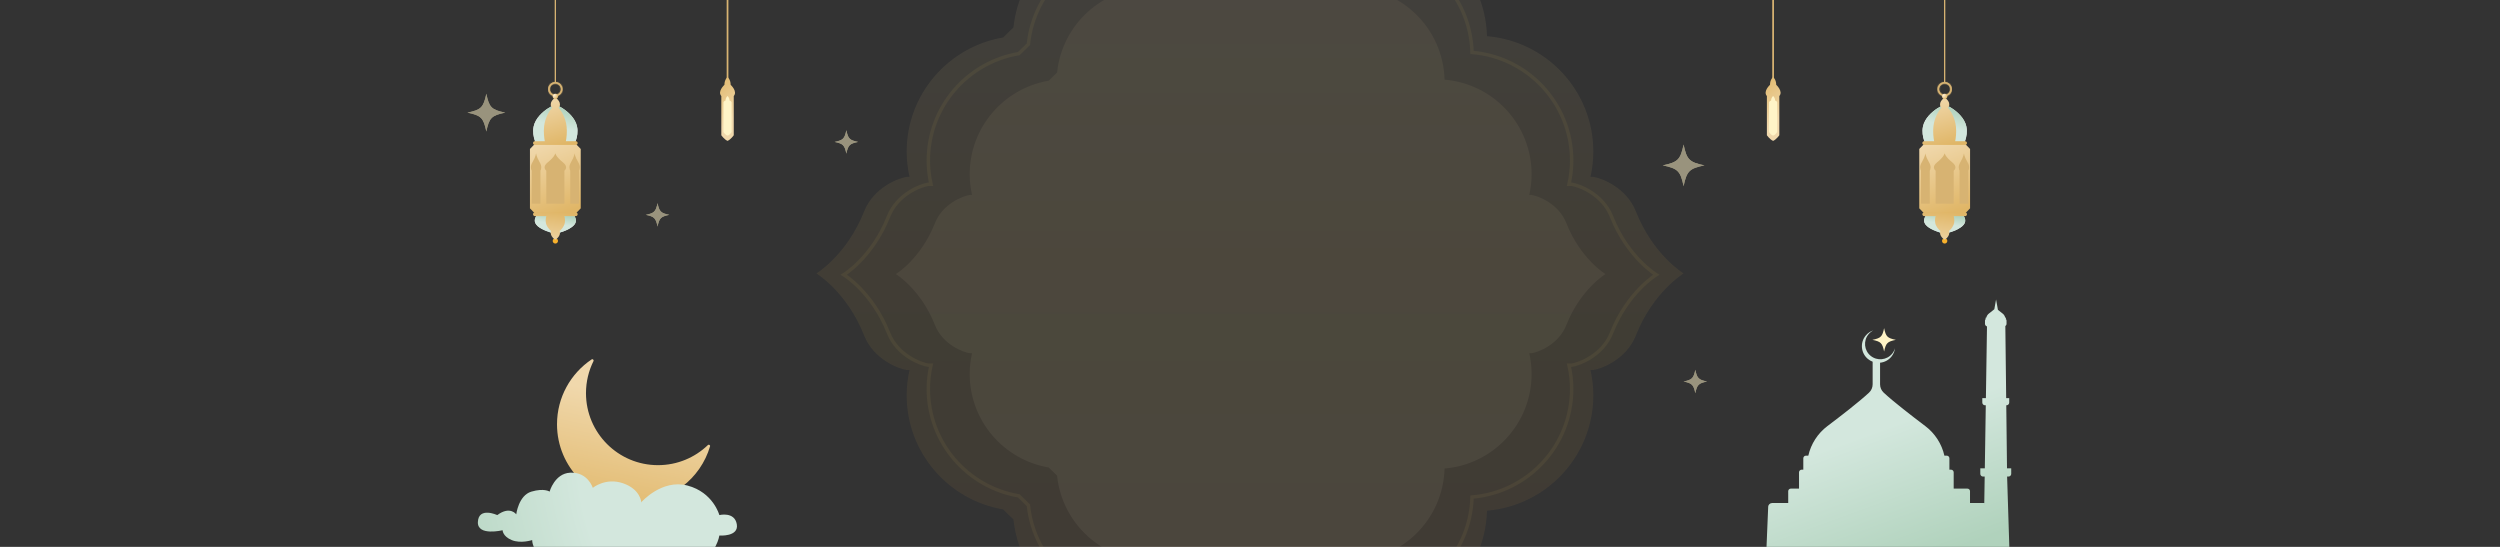 <svg width="1920" height="420" viewBox="0 0 1920 420" fill="none" xmlns="http://www.w3.org/2000/svg">
<rect x="0" y="0" width="1920" height="420" fill="#333333" stroke="none"/>
<g id="festive/2025/israj-mi&#39;raj-hero-desktop" clip-path="url(#clip0_2744_6025)">
<path id="path310" opacity="0.07" d="M959.453 512C988.795 512 1014.74 497.766 1030.98 475.902C1038.04 477.702 1045.4 478.761 1053.02 478.761C1101.4 478.761 1140.68 440.215 1142 392.201C1187.72 388.423 1223.67 350.218 1223.67 303.56C1223.67 296.887 1222.88 290.409 1221.48 284.156H1223.63C1229.82 283.273 1249.04 276.124 1256.33 257.672C1269.58 224.125 1293 210.001 1293 210.001C1293 210.001 1269.58 195.875 1256.33 162.328C1249.04 143.876 1229.82 136.727 1223.63 135.844H1221.48C1222.88 129.591 1223.67 123.113 1223.67 116.44C1223.67 69.782 1187.72 31.577 1142 27.799C1140.68 -20.215 1101.4 -58.76 1053.02 -58.76C1045.4 -58.76 1038.04 -57.7 1030.98 -55.901C1014.74 -77.766 988.795 -92 959.453 -92C930.217 -92 904.35 -77.867 888.103 -56.137C881.319 -57.788 874.269 -58.76 866.977 -58.76C820.867 -58.76 782.942 -23.765 778.349 21.089C775.677 23.599 773.05 26.154 770.485 28.774C728.408 35.888 696.33 72.377 696.33 116.44C696.33 123.113 697.123 129.591 698.516 135.844H696.364C690.18 136.727 670.962 143.876 663.671 162.328C650.417 195.875 627 210.001 627 210.001C627 210.001 650.417 224.125 663.671 257.672C670.962 276.124 690.18 283.273 696.364 284.156H698.516C697.123 290.409 696.33 296.887 696.33 303.56C696.33 347.623 728.408 384.113 770.485 391.226C773.049 393.846 775.677 396.401 778.349 398.912C782.942 443.766 820.867 478.761 866.977 478.761C874.269 478.761 881.319 477.79 888.103 476.139C904.35 497.868 930.217 512 959.453 512Z" fill="url(#paint0_linear_2744_6025)"/>
<path id="path452" opacity="0.07" d="M960.052 458C984.063 458 1005.3 446.336 1018.58 428.416C1024.36 429.891 1030.38 430.759 1036.62 430.759C1076.21 430.759 1108.36 399.169 1109.43 359.82C1146.85 356.723 1176.27 325.413 1176.27 287.175C1176.27 281.707 1175.62 276.398 1174.48 271.273H1176.24C1181.3 270.549 1197.03 264.692 1202.99 249.568C1213.84 222.076 1233 210.499 1233 210.499C1233 210.499 1213.84 198.924 1202.99 171.432C1197.03 156.308 1181.3 150.449 1176.24 149.726H1174.48C1175.62 144.601 1176.27 139.291 1176.27 133.823C1176.27 95.586 1146.85 64.275 1109.43 61.18C1108.36 21.829 1076.21 -9.759 1036.62 -9.759C1030.38 -9.759 1024.36 -8.891 1018.58 -7.416C1005.3 -25.335 984.063 -37 960.052 -37C936.128 -37 914.96 -25.419 901.666 -7.609C896.115 -8.963 890.345 -9.759 884.378 -9.759C846.645 -9.759 815.61 18.921 811.852 55.681C809.665 57.738 807.516 59.832 805.417 61.979C770.984 67.809 744.734 97.712 744.734 133.823C744.734 139.291 745.383 144.601 746.523 149.726H744.764C739.702 150.449 723.975 156.308 718.009 171.432C707.162 198.924 688 210.499 688 210.499C688 210.499 707.162 222.076 718.009 249.568C723.975 264.692 739.702 270.549 744.764 271.273H746.523C745.383 276.398 744.734 281.707 744.734 287.175C744.734 323.288 770.985 353.191 805.417 359.021C807.515 361.168 809.665 363.262 811.852 365.32C815.61 402.081 846.645 430.759 884.378 430.759C890.345 430.759 896.115 429.963 901.666 428.609C914.96 446.419 936.128 458 960.052 458Z" fill="url(#paint1_linear_2744_6025)"/>
<path id="path338" opacity="0.07" d="M959.488 494C986.979 494 1011.29 480.663 1026.5 460.172C1033.12 461.859 1040.01 462.852 1047.16 462.852C1092.48 462.852 1129.29 426.732 1130.52 381.738C1173.36 378.197 1207.04 342.396 1207.04 298.674C1207.04 292.421 1206.3 286.351 1204.99 280.491H1207.01C1212.8 279.663 1230.81 272.964 1237.64 255.673C1250.06 224.236 1272 211.001 1272 211.001C1272 211.001 1250.06 197.764 1237.64 166.327C1230.81 149.036 1212.8 142.337 1207.01 141.509H1204.99C1206.3 135.649 1207.04 129.579 1207.04 123.326C1207.04 79.604 1173.36 43.803 1130.52 40.263C1129.29 -4.731 1092.48 -40.851 1047.16 -40.851C1040.01 -40.851 1033.12 -39.859 1026.5 -38.172C1011.29 -58.661 986.979 -72 959.488 -72C932.095 -72 907.859 -58.757 892.638 -38.393C886.282 -39.941 879.677 -40.851 872.844 -40.851C829.642 -40.851 794.107 -8.058 789.806 33.974C787.301 36.327 784.841 38.721 782.437 41.177C743.012 47.842 712.958 82.035 712.958 123.326C712.958 129.579 713.701 135.649 715.007 141.509H712.99C707.195 142.337 689.19 149.036 682.358 166.327C669.939 197.764 648 211.001 648 211.001C648 211.001 669.939 224.236 682.358 255.673C689.19 272.964 707.195 279.663 712.99 280.491H715.007C713.701 286.351 712.958 292.421 712.958 298.674C712.958 339.966 743.014 374.158 782.437 380.825C784.839 383.281 787.301 385.675 789.806 388.027C794.107 430.059 829.642 462.852 872.844 462.852C879.677 462.852 886.282 461.941 892.638 460.395C907.859 480.757 932.095 494 959.488 494Z" stroke="#DAC05A" stroke-width="2.667" stroke-miterlimit="10"/>
<path id="masjid" fill-rule="evenodd" clip-rule="evenodd" d="M1540.82 311.262L1541.38 359.666H1544.62V363.928C1544.62 365.072 1543.69 366.001 1542.54 366.001H1541.46L1543.68 436.5H1449.58H1356L1357.97 389.204C1358.04 387.597 1359.36 386.328 1360.97 386.328L1373.35 386.328V377.217C1373.35 376.136 1374.23 375.261 1375.31 375.261H1381.65V362.756C1381.65 361.621 1382.57 360.704 1383.71 360.704H1384.94V351.959C1384.94 350.851 1385.84 349.955 1386.94 349.955H1388.78C1390.83 340.874 1396.04 332.818 1403.47 327.218C1413.65 319.542 1428.02 308.45 1435.43 301.53C1437.2 299.884 1438.19 297.577 1438.19 295.161V277.798C1436.91 277.314 1435.68 276.614 1434.56 275.691C1429.13 271.196 1428.37 263.15 1432.87 257.719C1434.47 255.779 1436.53 254.432 1438.76 253.711C1437.37 254.42 1436.1 255.416 1435.04 256.693C1430.91 261.691 1431.61 269.089 1436.6 273.224C1441.6 277.356 1449 276.657 1453.14 271.659C1454.19 270.382 1454.93 268.947 1455.37 267.448C1455.08 269.776 1454.14 272.049 1452.54 273.99C1450.29 276.711 1447.14 278.261 1443.89 278.564V295.161C1443.89 297.577 1444.88 299.884 1446.65 301.53C1454.06 308.45 1468.43 319.542 1478.61 327.218C1486.04 332.818 1491.25 340.874 1493.3 349.955H1495.13C1496.24 349.955 1497.14 350.851 1497.14 351.959V360.704H1498.37C1499.51 360.704 1500.43 361.621 1500.43 362.756V375.261H1511.01C1512.09 375.261 1512.97 376.136 1512.97 377.217V386.328L1523.89 386.328V388.375L1524.24 366.001H1522.95C1521.8 366.001 1520.87 365.072 1520.87 363.928V359.666H1524.34L1525.08 311.262H1524.49C1523.34 311.262 1522.41 310.333 1522.41 309.186V305.747H1525.17L1526.01 250.699C1525.13 250.463 1524.47 249.658 1524.47 248.695V246.358H1524.51V245.689C1524.51 245.532 1524.64 245.405 1524.79 245.405H1524.96V244.191C1524.96 244.037 1525.09 243.913 1525.24 243.913H1525.5C1525.78 242.653 1526.5 241.536 1527.53 240.758C1528.81 239.796 1530.56 238.446 1531.65 237.486L1532.98 230L1534.4 237.961C1535.46 238.857 1536.88 239.947 1537.96 240.758C1538.99 241.536 1539.71 242.653 1540 243.913H1540.25C1540.4 243.913 1540.53 244.037 1540.53 244.191V245.405H1540.7C1540.86 245.405 1540.99 245.532 1540.99 245.689V246.358H1541.02V248.695C1541.02 249.416 1540.65 250.048 1540.1 250.421L1540.75 305.747H1543.08V309.186C1543.08 310.333 1542.15 311.262 1541 311.262H1540.82Z" fill="url(#paint2_linear_2744_6025)"/>
<g id="light-1">
<g id="ring">
<mask id="path-5-inside-1_2744_6025" fill="white">
<path d="M422.226 68.499C422.226 66.14 424.141 64.223 426.498 64.223C428.859 64.223 430.775 66.14 430.775 68.499C430.775 70.142 429.847 71.57 428.484 72.285C428.272 72.396 428.05 72.49 427.818 72.567C427.4 72.702 426.96 72.777 426.498 72.777C426.041 72.777 425.601 72.702 425.183 72.567C424.951 72.49 424.729 72.396 424.516 72.285C423.157 71.57 422.226 70.142 422.226 68.499ZM421 68.499C421 70.664 422.26 72.546 424.085 73.438C424.289 73.54 424.5 73.628 424.718 73.702C425.136 73.846 425.575 73.94 426.032 73.979C426.185 73.994 426.342 74 426.498 74C426.657 74 426.812 73.994 426.967 73.979C427.423 73.94 427.866 73.846 428.283 73.702C428.502 73.628 428.712 73.54 428.916 73.438C430.745 72.54 432.001 70.664 432.001 68.499C432.001 65.468 429.535 63 426.498 63C423.469 63 421 65.468 421 68.499Z"/>
</mask>
<path d="M422.226 68.499C422.226 66.14 424.141 64.223 426.498 64.223C428.859 64.223 430.775 66.14 430.775 68.499C430.775 70.142 429.847 71.57 428.484 72.285C428.272 72.396 428.05 72.49 427.818 72.567C427.4 72.702 426.96 72.777 426.498 72.777C426.041 72.777 425.601 72.702 425.183 72.567C424.951 72.49 424.729 72.396 424.516 72.285C423.157 71.57 422.226 70.142 422.226 68.499ZM421 68.499C421 70.664 422.26 72.546 424.085 73.438C424.289 73.54 424.5 73.628 424.718 73.702C425.136 73.846 425.575 73.94 426.032 73.979C426.185 73.994 426.342 74 426.498 74C426.657 74 426.812 73.994 426.967 73.979C427.423 73.94 427.866 73.846 428.283 73.702C428.502 73.628 428.712 73.54 428.916 73.438C430.745 72.54 432.001 70.664 432.001 68.499C432.001 65.468 429.535 63 426.498 63C423.469 63 421 65.468 421 68.499Z" fill="#D7B372"/>
<path d="M428.484 72.285L429.103 73.466L429.099 73.468L428.484 72.285ZM427.818 72.567L428.237 73.833L428.227 73.836L427.818 72.567ZM425.183 72.567L424.774 73.836L424.764 73.833L425.183 72.567ZM424.516 72.285L423.903 73.47L423.895 73.465L424.516 72.285ZM424.085 73.438L424.67 72.24L424.678 72.244L424.085 73.438ZM424.718 73.702L425.15 72.441L425.151 72.441L424.718 73.702ZM426.032 73.979L426.146 72.651L426.16 72.652L426.032 73.979ZM426.967 73.979L426.84 72.652L426.853 72.651L426.967 73.979ZM428.283 73.702L427.85 72.441L427.853 72.44L428.283 73.702ZM428.916 73.438L428.323 72.244L428.329 72.241L428.916 73.438ZM420.893 68.499C420.893 65.405 423.404 62.89 426.498 62.89V65.557C424.879 65.557 423.559 66.875 423.559 68.499H420.893ZM426.498 62.89C429.595 62.89 432.109 65.403 432.109 68.499H429.442C429.442 66.877 428.123 65.557 426.498 65.557V62.89ZM432.109 68.499C432.109 70.657 430.888 72.53 429.103 73.466L427.864 71.105C428.806 70.611 429.442 69.627 429.442 68.499H432.109ZM429.099 73.468C428.826 73.611 428.538 73.733 428.237 73.833L427.398 71.302C427.562 71.247 427.719 71.181 427.869 71.103L429.099 73.468ZM428.227 73.836C427.684 74.011 427.107 74.11 426.498 74.11V71.443C426.814 71.443 427.116 71.392 427.408 71.298L428.227 73.836ZM426.498 74.11C425.894 74.11 425.316 74.011 424.774 73.836L425.593 71.298C425.886 71.393 426.188 71.443 426.498 71.443V74.11ZM424.764 73.833C424.463 73.733 424.177 73.611 423.903 73.47L425.129 71.101C425.282 71.18 425.439 71.247 425.603 71.302L424.764 73.833ZM423.895 73.465C422.116 72.529 420.893 70.658 420.893 68.499H423.559C423.559 69.626 424.197 70.611 425.137 71.106L423.895 73.465ZM422.333 68.499C422.333 70.136 423.286 71.564 424.67 72.24L423.5 74.636C421.234 73.529 419.667 71.192 419.667 68.499H422.333ZM424.678 72.244C424.831 72.32 424.988 72.385 425.15 72.441L424.286 74.964C424.012 74.87 423.748 74.759 423.492 74.632L424.678 72.244ZM425.151 72.441C425.466 72.549 425.799 72.621 426.146 72.651L425.918 75.308C425.352 75.259 424.805 75.142 424.285 74.964L425.151 72.441ZM426.16 72.652C426.263 72.662 426.376 72.667 426.498 72.667V75.333C426.308 75.333 426.108 75.326 425.905 75.306L426.16 72.652ZM426.498 72.667C426.623 72.667 426.735 72.662 426.84 72.652L427.093 75.306C426.889 75.326 426.691 75.333 426.498 75.333V72.667ZM426.853 72.651C427.201 72.621 427.536 72.549 427.85 72.441L428.716 74.964C428.195 75.142 427.646 75.259 427.081 75.308L426.853 72.651ZM427.853 72.44C428.014 72.386 428.169 72.32 428.323 72.244L429.51 74.632C429.255 74.758 428.991 74.87 428.713 74.965L427.853 72.44ZM428.329 72.241C429.72 71.558 430.668 70.135 430.668 68.499H433.335C433.335 71.193 431.77 73.522 429.504 74.635L428.329 72.241ZM430.668 68.499C430.668 66.205 428.799 64.333 426.498 64.333V61.667C430.271 61.667 433.335 64.731 433.335 68.499H430.668ZM426.498 64.333C424.205 64.333 422.333 66.204 422.333 68.499H419.667C419.667 64.731 422.733 61.667 426.498 61.667V64.333Z" fill="#D7B372" mask="url(#path-5-inside-1_2744_6025)"/>
</g>
<g id="rope">
<path d="M426.5 63.613V-188V63.613Z" fill="#D7B372"/>
<path d="M426.5 63.613V-188" stroke="#D7B372" stroke-miterlimit="10"/>
</g>
<g id="kubah-mini-light-bottom">
<path d="M411.143 167.233C411.334 166.745 411.564 166.314 411.787 165.953C412.206 165.271 412.587 164.862 412.587 164.862L425.798 164.742V164.727L426.503 164.734L427.208 164.727V164.742L440.415 164.862C440.415 164.862 440.8 165.271 441.218 165.953C441.442 166.314 441.672 166.745 441.863 167.233C442.3 168.347 442.524 169.75 441.936 171.205C440.523 174.69 434.171 177.373 430.03 178.59H422.975C418.835 177.373 412.482 174.69 411.07 171.205C410.482 169.75 410.706 168.347 411.143 167.233Z" fill="#E5E5E5"/>
<path d="M411.143 167.233C411.334 166.745 411.564 166.314 411.787 165.953C412.206 165.271 412.587 164.862 412.587 164.862L425.798 164.742V164.727L426.503 164.734L427.208 164.727V164.742L440.415 164.862C440.415 164.862 440.8 165.271 441.218 165.953C441.442 166.314 441.672 166.745 441.863 167.233C442.3 168.347 442.524 169.75 441.936 171.205C440.523 174.69 434.171 177.373 430.03 178.59H422.975C418.835 177.373 412.482 174.69 411.07 171.205C410.482 169.75 410.706 168.347 411.143 167.233Z" fill="url(#paint3_linear_2744_6025)"/>
</g>
<path id="body" d="M409.32 112.002L409.451 111.866L410.937 110.333H442.069L443.551 111.866L443.681 112.002L446.007 114.406V128.247V146.163V160.005L443.681 162.409L443.551 162.543L442.069 164.078H410.937L409.451 162.543L409.32 162.409L407 160.005V146.163V128.247V114.406L409.32 112.002Z" fill="url(#paint4_linear_2744_6025)"/>
<path id="hinge-bottom" d="M424.46 185.021C424.46 183.891 425.374 182.977 426.504 182.977C427.632 182.977 428.546 183.891 428.546 185.021C428.546 186.149 427.632 187.063 426.504 187.063C425.374 187.063 424.46 186.149 424.46 185.021Z" fill="#F8B12C"/>
<path id="kubah-cover-bottom" fill-rule="evenodd" clip-rule="evenodd" d="M422.972 178.995C422.972 179.095 422.976 179.2 422.986 179.3C423.112 180.783 424.126 182.107 425.035 183.007C425.467 183.435 425.874 183.767 426.154 183.972C426.372 184.147 426.635 184.147 426.852 183.972C427.132 183.767 427.539 183.435 427.971 183.007C428.88 182.107 429.895 180.783 430.022 179.3C430.03 179.2 430.034 179.095 430.034 178.995C430.034 178.707 430.016 178.427 429.986 178.151C429.974 178.029 429.956 177.916 429.924 177.801C429.891 177.653 429.846 177.515 429.792 177.386C431.474 175.955 433.257 173.803 433.752 171.203C434.145 169.139 433.765 167.173 433.427 165.992H442.183C442.984 165.992 443.635 165.341 443.635 164.538C443.635 163.736 442.984 163.085 442.183 163.085H410.823C410.02 163.085 409.37 163.736 409.37 164.538C409.37 165.341 410.02 165.992 410.823 165.992H419.578C419.24 167.173 418.86 169.139 419.254 171.203C419.749 173.803 421.532 175.955 423.214 177.386C423.16 177.515 423.115 177.653 423.082 177.801C423.051 177.916 423.034 178.029 423.02 178.151C422.99 178.427 422.972 178.707 422.972 178.995Z" fill="url(#paint5_linear_2744_6025)"/>
<g id="kubah-mini-light-top">
<path d="M409.871 97.039C411.221 90.793 416.759 85.825 421.105 83.068C421.852 82.593 422.559 82.188 423.208 81.848H429.799C430.447 82.188 431.155 82.593 431.9 83.068C436.248 85.825 441.785 90.793 443.136 97.039C444.049 101.256 443.149 105.268 442.361 107.645C441.912 109.021 441.496 109.844 441.496 109.844L427.264 110.092V110.119L426.503 110.105L425.743 110.119V110.092L411.505 109.844C411.505 109.844 411.095 109.021 410.644 107.645C409.857 105.268 408.957 101.256 409.871 97.039Z" fill="#E5E5E5"/>
<path d="M409.871 97.039C411.221 90.793 416.759 85.825 421.105 83.068C421.852 82.593 422.559 82.188 423.208 81.848H429.799C430.447 82.188 431.155 82.593 431.9 83.068C436.248 85.825 441.785 90.793 443.136 97.039C444.049 101.256 443.149 105.268 442.361 107.645C441.912 109.021 441.496 109.844 441.496 109.844L427.264 110.092V110.119L426.503 110.105L425.743 110.119V110.092L411.505 109.844C411.505 109.844 411.095 109.021 410.644 107.645C409.857 105.268 408.957 101.256 409.871 97.039Z" fill="url(#paint6_linear_2744_6025)"/>
</g>
<path id="kubah-cover-top" fill-rule="evenodd" clip-rule="evenodd" d="M442.183 111.325H410.823C410.02 111.325 409.37 110.675 409.37 109.872C409.37 109.069 410.02 108.419 410.823 108.419H418.409C417.987 106.218 417.339 101.754 417.869 97.038C418.613 90.413 421.8 85.225 424.103 82.587C423.947 82.548 423.797 82.467 423.663 82.347C423.396 82.107 423.186 81.735 423.082 81.276C423.051 81.162 423.034 81.048 423.02 80.927C422.99 80.651 422.972 80.371 422.972 80.083C422.972 78.475 424.064 77.032 425.035 76.071C425.467 75.643 425.874 75.311 426.154 75.106C426.372 74.931 426.635 74.931 426.852 75.106C427.132 75.311 427.539 75.643 427.971 76.071C428.942 77.032 430.034 78.475 430.034 80.083C430.034 80.371 430.016 80.651 429.986 80.927C429.974 81.048 429.956 81.162 429.924 81.276C429.82 81.735 429.611 82.107 429.344 82.347C429.209 82.467 429.059 82.548 428.902 82.587C431.206 85.225 434.394 90.413 435.138 97.038C435.667 101.754 435.019 106.218 434.597 108.419H442.183C442.984 108.419 443.635 109.069 443.635 109.872C443.635 110.675 442.984 111.325 442.183 111.325Z" fill="url(#paint7_linear_2744_6025)"/>
<path id="hinge-top" d="M424.46 74.056C424.46 75.185 425.375 76.1 426.504 76.1C427.632 76.1 428.547 75.185 428.547 74.056C428.547 72.928 427.632 72.013 426.504 72.013C425.375 72.013 424.46 72.928 424.46 74.056Z" fill="url(#paint8_radial_2744_6025)"/>
<path id="door-middle" d="M420.71 124.652C416.928 127.69 418.3 129.974 419.557 131.122V156.43H433.449V131.122C434.708 129.974 436.078 127.69 432.294 124.652C426.74 120.188 426.504 117.648 426.504 117.648C426.504 117.648 426.268 120.188 420.71 124.652Z" fill="#D7B372"/>
<path id="door-left" d="M408.901 124.652C407.071 127.69 407.735 129.974 408.341 131.122V156.43H415.057V131.122C415.665 129.974 416.328 127.69 414.499 124.652C411.815 120.188 411.699 117.648 411.699 117.648C411.699 117.648 411.585 120.188 408.901 124.652Z" fill="#D7B372"/>
<path id="door-right" d="M438.507 124.652C436.679 127.69 437.341 129.974 437.949 131.122V156.43H444.664V131.122C445.273 129.974 445.935 127.69 444.107 124.652C441.421 120.188 441.307 117.648 441.307 117.648C441.307 117.648 441.193 120.188 438.507 124.652Z" fill="#D7B372"/>
</g>
<g id="light-1_2">
<g id="ring_2">
<mask id="path-19-inside-2_2744_6025" fill="white">
<path d="M1489.23 68.499C1489.23 66.14 1491.14 64.223 1493.5 64.223C1495.86 64.223 1497.78 66.14 1497.78 68.499C1497.78 70.142 1496.85 71.57 1495.48 72.285C1495.27 72.396 1495.05 72.49 1494.82 72.567C1494.4 72.702 1493.96 72.777 1493.5 72.777C1493.04 72.777 1492.6 72.702 1492.18 72.567C1491.95 72.49 1491.73 72.396 1491.52 72.285C1490.16 71.57 1489.23 70.142 1489.23 68.499ZM1488 68.499C1488 70.664 1489.26 72.546 1491.08 73.438C1491.29 73.54 1491.5 73.628 1491.72 73.702C1492.14 73.846 1492.58 73.94 1493.03 73.979C1493.19 73.994 1493.34 74 1493.5 74C1493.66 74 1493.81 73.994 1493.97 73.979C1494.42 73.94 1494.87 73.846 1495.28 73.702C1495.5 73.628 1495.71 73.54 1495.92 73.438C1497.74 72.54 1499 70.664 1499 68.499C1499 65.468 1496.53 63 1493.5 63C1490.47 63 1488 65.468 1488 68.499Z"/>
</mask>
<path d="M1489.23 68.499C1489.23 66.14 1491.14 64.223 1493.5 64.223C1495.86 64.223 1497.78 66.14 1497.78 68.499C1497.78 70.142 1496.85 71.57 1495.48 72.285C1495.27 72.396 1495.05 72.49 1494.82 72.567C1494.4 72.702 1493.96 72.777 1493.5 72.777C1493.04 72.777 1492.6 72.702 1492.18 72.567C1491.95 72.49 1491.73 72.396 1491.52 72.285C1490.16 71.57 1489.23 70.142 1489.23 68.499ZM1488 68.499C1488 70.664 1489.26 72.546 1491.08 73.438C1491.29 73.54 1491.5 73.628 1491.72 73.702C1492.14 73.846 1492.58 73.94 1493.03 73.979C1493.19 73.994 1493.34 74 1493.5 74C1493.66 74 1493.81 73.994 1493.97 73.979C1494.42 73.94 1494.87 73.846 1495.28 73.702C1495.5 73.628 1495.71 73.54 1495.92 73.438C1497.74 72.54 1499 70.664 1499 68.499C1499 65.468 1496.53 63 1493.5 63C1490.47 63 1488 65.468 1488 68.499Z" fill="#D7B372"/>
<path d="M1495.48 72.285L1496.1 73.466L1496.1 73.468L1495.48 72.285ZM1494.82 72.567L1495.24 73.833L1495.23 73.836L1494.82 72.567ZM1492.18 72.567L1491.77 73.836L1491.76 73.833L1492.18 72.567ZM1491.52 72.285L1490.9 73.47L1490.9 73.465L1491.52 72.285ZM1491.08 73.438L1491.67 72.24L1491.68 72.244L1491.08 73.438ZM1491.72 73.702L1492.15 72.441L1492.15 72.441L1491.72 73.702ZM1493.03 73.979L1493.15 72.651L1493.16 72.652L1493.03 73.979ZM1493.97 73.979L1493.84 72.652L1493.85 72.651L1493.97 73.979ZM1495.28 73.702L1494.85 72.441L1494.85 72.44L1495.28 73.702ZM1495.92 73.438L1495.32 72.244L1495.33 72.241L1495.92 73.438ZM1487.89 68.499C1487.89 65.405 1490.4 62.89 1493.5 62.89V65.557C1491.88 65.557 1490.56 66.875 1490.56 68.499H1487.89ZM1493.5 62.89C1496.59 62.89 1499.11 65.403 1499.11 68.499H1496.44C1496.44 66.877 1495.12 65.557 1493.5 65.557V62.89ZM1499.11 68.499C1499.11 70.657 1497.89 72.53 1496.1 73.466L1494.86 71.105C1495.81 70.611 1496.44 69.627 1496.44 68.499H1499.11ZM1496.1 73.468C1495.83 73.611 1495.54 73.733 1495.24 73.833L1494.4 71.302C1494.56 71.247 1494.72 71.181 1494.87 71.103L1496.1 73.468ZM1495.23 73.836C1494.68 74.011 1494.11 74.11 1493.5 74.11V71.443C1493.81 71.443 1494.12 71.392 1494.41 71.298L1495.23 73.836ZM1493.5 74.11C1492.89 74.11 1492.32 74.011 1491.77 73.836L1492.59 71.298C1492.89 71.393 1493.19 71.443 1493.5 71.443V74.11ZM1491.76 73.833C1491.46 73.733 1491.18 73.611 1490.9 73.47L1492.13 71.101C1492.28 71.18 1492.44 71.247 1492.6 71.302L1491.76 73.833ZM1490.9 73.465C1489.12 72.529 1487.89 70.658 1487.89 68.499H1490.56C1490.56 69.626 1491.2 70.611 1492.14 71.106L1490.9 73.465ZM1489.33 68.499C1489.33 70.136 1490.29 71.564 1491.67 72.24L1490.5 74.636C1488.23 73.529 1486.67 71.192 1486.67 68.499H1489.33ZM1491.68 72.244C1491.83 72.32 1491.99 72.385 1492.15 72.441L1491.29 74.964C1491.01 74.87 1490.75 74.759 1490.49 74.632L1491.68 72.244ZM1492.15 72.441C1492.47 72.549 1492.8 72.621 1493.15 72.651L1492.92 75.308C1492.35 75.259 1491.81 75.142 1491.29 74.964L1492.15 72.441ZM1493.16 72.652C1493.26 72.662 1493.38 72.667 1493.5 72.667V75.333C1493.31 75.333 1493.11 75.326 1492.9 75.306L1493.16 72.652ZM1493.5 72.667C1493.62 72.667 1493.74 72.662 1493.84 72.652L1494.09 75.306C1493.89 75.326 1493.69 75.333 1493.5 75.333V72.667ZM1493.85 72.651C1494.2 72.621 1494.54 72.549 1494.85 72.441L1495.72 74.964C1495.19 75.142 1494.65 75.259 1494.08 75.308L1493.85 72.651ZM1494.85 72.44C1495.01 72.386 1495.17 72.32 1495.32 72.244L1496.51 74.632C1496.25 74.758 1495.99 74.87 1495.71 74.965L1494.85 72.44ZM1495.33 72.241C1496.72 71.558 1497.67 70.135 1497.67 68.499H1500.33C1500.33 71.193 1498.77 73.522 1496.5 74.635L1495.33 72.241ZM1497.67 68.499C1497.67 66.205 1495.8 64.333 1493.5 64.333V61.667C1497.27 61.667 1500.33 64.731 1500.33 68.499H1497.67ZM1493.5 64.333C1491.21 64.333 1489.33 66.204 1489.33 68.499H1486.67C1486.67 64.731 1489.73 61.667 1493.5 61.667V64.333Z" fill="#D7B372" mask="url(#path-19-inside-2_2744_6025)"/>
</g>
<g id="rope_2">
<path d="M1493.5 63.613V-188V63.613Z" fill="#D7B372"/>
<path d="M1493.5 63.613V-188" stroke="#D7B372" stroke-miterlimit="10"/>
</g>
<g id="kubah-mini-light-bottom_2">
<path d="M1478.14 167.233C1478.33 166.745 1478.56 166.314 1478.79 165.953C1479.21 165.271 1479.59 164.862 1479.59 164.862L1492.8 164.742V164.727L1493.5 164.734L1494.21 164.727V164.742L1507.42 164.862C1507.42 164.862 1507.8 165.271 1508.22 165.953C1508.44 166.314 1508.67 166.745 1508.86 167.233C1509.3 168.347 1509.52 169.75 1508.94 171.205C1507.52 174.69 1501.17 177.373 1497.03 178.59H1489.98C1485.84 177.373 1479.48 174.69 1478.07 171.205C1477.48 169.75 1477.71 168.347 1478.14 167.233Z" fill="#E5E5E5"/>
<path d="M1478.14 167.233C1478.33 166.745 1478.56 166.314 1478.79 165.953C1479.21 165.271 1479.59 164.862 1479.59 164.862L1492.8 164.742V164.727L1493.5 164.734L1494.21 164.727V164.742L1507.42 164.862C1507.42 164.862 1507.8 165.271 1508.22 165.953C1508.44 166.314 1508.67 166.745 1508.86 167.233C1509.3 168.347 1509.52 169.75 1508.94 171.205C1507.52 174.69 1501.17 177.373 1497.03 178.59H1489.98C1485.84 177.373 1479.48 174.69 1478.07 171.205C1477.48 169.75 1477.71 168.347 1478.14 167.233Z" fill="url(#paint9_linear_2744_6025)"/>
</g>
<path id="body_2" d="M1476.32 112.002L1476.45 111.866L1477.94 110.333H1509.07L1510.55 111.866L1510.68 112.002L1513.01 114.406V128.247V146.163V160.005L1510.68 162.409L1510.55 162.543L1509.07 164.078H1477.94L1476.45 162.543L1476.32 162.409L1474 160.005V146.163V128.247V114.406L1476.32 112.002Z" fill="url(#paint10_linear_2744_6025)"/>
<path id="hinge-bottom_2" d="M1491.46 185.021C1491.46 183.891 1492.37 182.977 1493.5 182.977C1494.63 182.977 1495.55 183.891 1495.55 185.021C1495.55 186.149 1494.63 187.063 1493.5 187.063C1492.37 187.063 1491.46 186.149 1491.46 185.021Z" fill="#F8B12C"/>
<path id="kubah-cover-bottom_2" fill-rule="evenodd" clip-rule="evenodd" d="M1489.97 178.995C1489.97 179.095 1489.98 179.2 1489.99 179.3C1490.11 180.783 1491.13 182.107 1492.03 183.007C1492.47 183.435 1492.87 183.767 1493.15 183.972C1493.37 184.147 1493.63 184.147 1493.85 183.972C1494.13 183.767 1494.54 183.435 1494.97 183.007C1495.88 182.107 1496.89 180.783 1497.02 179.3C1497.03 179.2 1497.03 179.095 1497.03 178.995C1497.03 178.707 1497.02 178.427 1496.99 178.151C1496.97 178.029 1496.96 177.916 1496.92 177.801C1496.89 177.653 1496.85 177.515 1496.79 177.386C1498.47 175.955 1500.26 173.803 1500.75 171.203C1501.15 169.139 1500.77 167.173 1500.43 165.992H1509.18C1509.98 165.992 1510.64 165.341 1510.64 164.538C1510.64 163.736 1509.98 163.085 1509.18 163.085H1477.82C1477.02 163.085 1476.37 163.736 1476.37 164.538C1476.37 165.341 1477.02 165.992 1477.82 165.992H1486.58C1486.24 167.173 1485.86 169.139 1486.25 171.203C1486.75 173.803 1488.53 175.955 1490.21 177.386C1490.16 177.515 1490.12 177.653 1490.08 177.801C1490.05 177.916 1490.03 178.029 1490.02 178.151C1489.99 178.427 1489.97 178.707 1489.97 178.995Z" fill="url(#paint11_linear_2744_6025)"/>
<g id="kubah-mini-light-top_2">
<path d="M1476.87 97.039C1478.22 90.793 1483.76 85.825 1488.11 83.068C1488.85 82.593 1489.56 82.188 1490.21 81.848H1496.8C1497.45 82.188 1498.15 82.593 1498.9 83.068C1503.25 85.825 1508.79 90.793 1510.14 97.039C1511.05 101.256 1510.15 105.268 1509.36 107.645C1508.91 109.021 1508.5 109.844 1508.5 109.844L1494.26 110.092V110.119L1493.5 110.105L1492.74 110.119V110.092L1478.51 109.844C1478.51 109.844 1478.09 109.021 1477.64 107.645C1476.86 105.268 1475.96 101.256 1476.87 97.039Z" fill="#E5E5E5"/>
<path d="M1476.87 97.039C1478.22 90.793 1483.76 85.825 1488.11 83.068C1488.85 82.593 1489.56 82.188 1490.21 81.848H1496.8C1497.45 82.188 1498.15 82.593 1498.9 83.068C1503.25 85.825 1508.79 90.793 1510.14 97.039C1511.05 101.256 1510.15 105.268 1509.36 107.645C1508.91 109.021 1508.5 109.844 1508.5 109.844L1494.26 110.092V110.119L1493.5 110.105L1492.74 110.119V110.092L1478.51 109.844C1478.51 109.844 1478.09 109.021 1477.64 107.645C1476.86 105.268 1475.96 101.256 1476.87 97.039Z" fill="url(#paint12_linear_2744_6025)"/>
</g>
<path id="kubah-cover-top_2" fill-rule="evenodd" clip-rule="evenodd" d="M1509.18 111.325H1477.82C1477.02 111.325 1476.37 110.675 1476.37 109.872C1476.37 109.069 1477.02 108.419 1477.82 108.419H1485.41C1484.99 106.218 1484.34 101.754 1484.87 97.038C1485.61 90.413 1488.8 85.225 1491.1 82.587C1490.95 82.548 1490.8 82.467 1490.66 82.347C1490.4 82.107 1490.19 81.735 1490.08 81.276C1490.05 81.162 1490.03 81.048 1490.02 80.927C1489.99 80.651 1489.97 80.371 1489.97 80.083C1489.97 78.475 1491.06 77.032 1492.03 76.071C1492.47 75.643 1492.87 75.311 1493.15 75.106C1493.37 74.931 1493.63 74.931 1493.85 75.106C1494.13 75.311 1494.54 75.643 1494.97 76.071C1495.94 77.032 1497.03 78.475 1497.03 80.083C1497.03 80.371 1497.02 80.651 1496.99 80.927C1496.97 81.048 1496.96 81.162 1496.92 81.276C1496.82 81.735 1496.61 82.107 1496.34 82.347C1496.21 82.467 1496.06 82.548 1495.9 82.587C1498.21 85.225 1501.39 90.413 1502.14 97.038C1502.67 101.754 1502.02 106.218 1501.6 108.419H1509.18C1509.98 108.419 1510.64 109.069 1510.64 109.872C1510.64 110.675 1509.98 111.325 1509.18 111.325Z" fill="url(#paint13_linear_2744_6025)"/>
<path id="hinge-top_2" d="M1491.46 74.056C1491.46 75.185 1492.37 76.1 1493.5 76.1C1494.63 76.1 1495.55 75.185 1495.55 74.056C1495.55 72.928 1494.63 72.013 1493.5 72.013C1492.37 72.013 1491.46 72.928 1491.46 74.056Z" fill="url(#paint14_radial_2744_6025)"/>
<path id="door-middle_2" d="M1487.71 124.652C1483.93 127.69 1485.3 129.974 1486.56 131.122V156.43H1500.45V131.122C1501.71 129.974 1503.08 127.69 1499.29 124.652C1493.74 120.188 1493.5 117.648 1493.5 117.648C1493.5 117.648 1493.27 120.188 1487.71 124.652Z" fill="#D7B372"/>
<path id="door-left_2" d="M1475.9 124.652C1474.07 127.69 1474.73 129.974 1475.34 131.122V156.43H1482.06V131.122C1482.67 129.974 1483.33 127.69 1481.5 124.652C1478.81 120.188 1478.7 117.648 1478.7 117.648C1478.7 117.648 1478.59 120.188 1475.9 124.652Z" fill="#D7B372"/>
<path id="door-right_2" d="M1505.51 124.652C1503.68 127.69 1504.34 129.974 1504.95 131.122V156.43H1511.66V131.122C1512.27 129.974 1512.93 127.69 1511.11 124.652C1508.42 120.188 1508.31 117.648 1508.31 117.648C1508.31 117.648 1508.19 120.188 1505.51 124.652Z" fill="#D7B372"/>
</g>
<g id="light-small">
<path id="line" d="M558.747 64.613V-187" stroke="#D7B372" stroke-width="1.333" stroke-miterlimit="10"/>
<path id="bg" fill-rule="evenodd" clip-rule="evenodd" d="M558.747 59.163C558.747 59.163 558.747 59.163 558.747 59.163V59.163C558.715 59.187 556.359 60.984 556.359 65.135C556.359 65.135 550.816 70.166 553.971 73.749V103.873C553.971 103.873 556.273 107.176 558.747 108.199V108.201C561.22 107.177 563.523 103.873 563.523 103.873V73.749C566.677 70.167 561.135 65.135 561.135 65.135C561.135 60.969 558.761 59.174 558.747 59.163Z" fill="url(#paint15_linear_2744_6025)"/>
<path id="window" d="M557.212 77.213C557.212 74.965 558.746 73.745 558.746 73.745C558.746 73.745 560.281 74.965 560.281 77.213C560.281 77.213 561.876 77.643 561.876 78.808V101.407C561.876 101.407 560.168 104.079 558.746 104.079C557.325 104.079 555.617 101.407 555.617 101.407V78.808C555.617 77.643 557.212 77.213 557.212 77.213Z" fill="#FFF4C7"/>
</g>
<g id="light-small_2">
<path id="line_2" d="M1361.75 64.613V-187" stroke="#D7B372" stroke-width="1.333" stroke-miterlimit="10"/>
<path id="bg_2" fill-rule="evenodd" clip-rule="evenodd" d="M1361.75 59.163C1361.75 59.163 1361.75 59.163 1361.75 59.163V59.163C1361.72 59.187 1359.36 60.984 1359.36 65.135C1359.36 65.135 1353.82 70.166 1356.97 73.749V103.873C1356.97 103.873 1359.27 107.176 1361.75 108.199V108.201C1364.22 107.177 1366.52 103.873 1366.52 103.873V73.749C1369.68 70.167 1364.13 65.135 1364.13 65.135C1364.13 60.969 1361.76 59.174 1361.75 59.163Z" fill="url(#paint16_linear_2744_6025)"/>
<path id="window_2" d="M1360.21 77.213C1360.21 74.965 1361.75 73.745 1361.75 73.745C1361.75 73.745 1363.28 74.965 1363.28 77.213C1363.28 77.213 1364.88 77.643 1364.88 78.808V101.407C1364.88 101.407 1363.17 104.079 1361.75 104.079C1360.32 104.079 1358.62 101.407 1358.62 101.407V78.808C1358.62 77.643 1360.21 77.213 1360.21 77.213Z" fill="#FFF4C7"/>
</g>
<g id="star" opacity="0.5">
<path d="M514 165C507.465 166.361 506.362 167.465 504.999 174C503.638 167.465 502.535 166.361 496 165C502.535 163.639 503.638 162.535 504.999 156C506.362 162.535 507.465 163.639 514 165Z" fill="#FFF4C7"/>
<path d="M514 165C507.465 166.361 506.362 167.465 504.999 174C503.638 167.465 502.535 166.361 496 165C502.535 163.639 503.638 162.535 504.999 156C506.362 162.535 507.465 163.639 514 165Z" fill="#FFF4C7"/>
</g>
<g id="star_2" opacity="0.5">
<path d="M659 109C652.465 110.361 651.362 111.465 649.999 118C648.638 111.465 647.535 110.361 641 109C647.535 107.639 648.638 106.535 649.999 100C651.362 106.535 652.465 107.639 659 109Z" fill="#FFF4C7"/>
<path d="M659 109C652.465 110.361 651.362 111.465 649.999 118C648.638 111.465 647.535 110.361 641 109C647.535 107.639 648.638 106.535 649.999 100C651.362 106.535 652.465 107.639 659 109Z" fill="#FFF4C7"/>
</g>
<g id="star_3" opacity="0.5">
<path d="M388 86.5C377.471 88.692 375.694 90.472 373.499 101C371.306 90.472 369.529 88.692 359 86.5C369.529 84.308 371.306 82.528 373.499 72C375.694 82.528 377.471 84.308 388 86.5Z" fill="#FFF4C7"/>
<path d="M388 86.5C377.471 88.692 375.694 90.472 373.499 101C371.306 90.472 369.529 88.692 359 86.5C369.529 84.308 371.306 82.528 373.499 72C375.694 82.528 377.471 84.308 388 86.5Z" fill="#FFF4C7"/>
</g>
<g id="star_4" opacity="0.5">
<path d="M1309 127C1297.38 129.419 1295.42 131.383 1293 143C1290.58 131.383 1288.62 129.419 1277 127C1288.62 124.581 1290.58 122.617 1293 111C1295.42 122.617 1297.38 124.581 1309 127Z" fill="#FFF4C7"/>
<path d="M1309 127C1297.38 129.419 1295.42 131.383 1293 143C1290.58 131.383 1288.62 129.419 1277 127C1288.62 124.581 1290.58 122.617 1293 111C1295.42 122.617 1297.38 124.581 1309 127Z" fill="#FFF4C7"/>
</g>
<g id="star_5" opacity="0.5">
<path d="M1311 293C1304.46 294.361 1303.36 295.465 1302 302C1300.64 295.465 1299.54 294.361 1293 293C1299.54 291.639 1300.64 290.535 1302 284C1303.36 290.535 1304.46 291.639 1311 293Z" fill="#FFF4C7"/>
<path d="M1311 293C1304.46 294.361 1303.36 295.465 1302 302C1300.64 295.465 1299.54 294.361 1293 293C1299.54 291.639 1300.64 290.535 1302 284C1303.36 290.535 1304.46 291.639 1311 293Z" fill="#FFF4C7"/>
</g>
<path id="star_6" d="M1456 261C1449.46 262.361 1448.36 263.465 1447 270C1445.64 263.465 1444.54 262.361 1438 261C1444.54 259.639 1445.64 258.535 1447 252C1448.36 258.535 1449.46 259.639 1456 261Z" fill="#FFF4C7"/>
<path id="moon" fill-rule="evenodd" clip-rule="evenodd" d="M545.32 342.792C545.61 341.806 544.37 341.126 543.628 341.838C533.692 351.377 520.198 357.241 505.336 357.241C474.794 357.241 450.035 332.482 450.035 301.94C450.035 293.109 452.105 284.761 455.786 277.356C456.244 276.435 455.222 275.452 454.368 276.026C438.336 286.792 427.785 305.092 427.785 325.855C427.785 358.981 454.639 385.835 487.765 385.835C515.009 385.835 538.011 367.671 545.32 342.792Z" fill="url(#paint17_linear_2744_6025)"/>
<path id="cloud" d="M385.996 407.219C385.996 407.219 385.996 411.871 392.981 414.778C399.966 417.685 408.697 414.778 408.697 414.778C408.697 414.778 408.697 424.08 418.01 426.987C427.323 429.894 430.816 424.08 430.816 424.08C430.816 424.08 430.816 429.313 441.294 433.382C451.771 437.452 463.413 432.219 463.413 432.219C463.413 432.219 466.454 452.597 489.025 451.987C515.523 451.271 519.293 431.637 519.293 431.637C519.293 431.637 523.368 434.544 536.756 430.474C550.143 426.404 552.472 411.288 552.472 411.288C552.472 411.288 567.606 412.451 565.86 402.567C564.114 392.683 552.472 395.59 552.472 395.59C552.472 395.59 547.815 378.148 528.024 372.915C508.233 367.682 492.518 385.706 492.518 385.706C492.518 385.706 491.936 375.822 478.547 371.171C465.159 366.52 455.264 374.659 455.264 374.659C455.264 374.659 451.449 362.305 437.801 363.031C425.946 363.661 422.085 377.566 422.085 377.566C422.085 377.566 418.01 374.659 408.115 377.566C398.219 380.473 396.473 395.008 396.473 395.008C396.473 395.008 391.71 388.28 381.921 395.589C381.921 395.589 367.489 388.92 367.007 400.937C366.566 411.962 385.996 407.219 385.996 407.219Z" fill="url(#paint18_radial_2744_6025)"/>
</g>
<defs>
<linearGradient id="paint0_linear_2744_6025" x1="960" y1="500.645" x2="960" y2="-80.645" gradientUnits="userSpaceOnUse">
<stop stop-color="#EA9F3A"/>
<stop offset="0.477" stop-color="#FBC950"/>
<stop offset="1" stop-color="#FFF2C7"/>
</linearGradient>
<linearGradient id="paint1_linear_2744_6025" x1="960.5" y1="-51.699" x2="960.5" y2="399" gradientUnits="userSpaceOnUse">
<stop stop-color="#E4BB83"/>
<stop offset="1" stop-color="#E3DABD"/>
</linearGradient>
<linearGradient id="paint2_linear_2744_6025" x1="1435.99" y1="262.413" x2="1495.06" y2="423.953" gradientUnits="userSpaceOnUse">
<stop offset="0.384" stop-color="#D3E7DD"/>
<stop offset="1" stop-color="#B0D2BC"/>
</linearGradient>
<linearGradient id="paint3_linear_2744_6025" x1="424.105" y1="176.414" x2="425.87" y2="164.378" gradientUnits="userSpaceOnUse">
<stop offset="0.384" stop-color="#D3E7DD"/>
<stop offset="1" stop-color="#B0D2BC"/>
</linearGradient>
<linearGradient id="paint4_linear_2744_6025" x1="418" y1="110" x2="437.5" y2="162" gradientUnits="userSpaceOnUse">
<stop stop-color="#F0D8AC"/>
<stop offset="1" stop-color="#E0B667"/>
</linearGradient>
<linearGradient id="paint5_linear_2744_6025" x1="435.5" y1="191" x2="438.959" y2="164.048" gradientUnits="userSpaceOnUse">
<stop stop-color="#F0D8AC"/>
<stop offset="1" stop-color="#E0B667"/>
</linearGradient>
<linearGradient id="paint6_linear_2744_6025" x1="423.919" y1="105.681" x2="430.378" y2="82.4" gradientUnits="userSpaceOnUse">
<stop offset="0.384" stop-color="#D3E7DD"/>
<stop offset="1" stop-color="#B0D2BC"/>
</linearGradient>
<linearGradient id="paint7_linear_2744_6025" x1="419.033" y1="74.75" x2="429.724" y2="111.779" gradientUnits="userSpaceOnUse">
<stop stop-color="#F0D8AC"/>
<stop offset="1" stop-color="#E0B667"/>
</linearGradient>
<radialGradient id="paint8_radial_2744_6025" cx="0" cy="0" r="1" gradientUnits="userSpaceOnUse" gradientTransform="translate(425.5 73) rotate(56.31) scale(3.606 3.246)">
<stop stop-color="#FFF2DA"/>
<stop offset="1" stop-color="#E0B667"/>
</radialGradient>
<linearGradient id="paint9_linear_2744_6025" x1="1491.11" y1="176.414" x2="1492.87" y2="164.378" gradientUnits="userSpaceOnUse">
<stop offset="0.384" stop-color="#D3E7DD"/>
<stop offset="1" stop-color="#B0D2BC"/>
</linearGradient>
<linearGradient id="paint10_linear_2744_6025" x1="1485" y1="110" x2="1504.5" y2="162" gradientUnits="userSpaceOnUse">
<stop stop-color="#F0D8AC"/>
<stop offset="1" stop-color="#E0B667"/>
</linearGradient>
<linearGradient id="paint11_linear_2744_6025" x1="1502.5" y1="191" x2="1505.96" y2="164.048" gradientUnits="userSpaceOnUse">
<stop stop-color="#F0D8AC"/>
<stop offset="1" stop-color="#E0B667"/>
</linearGradient>
<linearGradient id="paint12_linear_2744_6025" x1="1490.92" y1="105.681" x2="1497.38" y2="82.4" gradientUnits="userSpaceOnUse">
<stop offset="0.384" stop-color="#D3E7DD"/>
<stop offset="1" stop-color="#B0D2BC"/>
</linearGradient>
<linearGradient id="paint13_linear_2744_6025" x1="1486.03" y1="74.75" x2="1496.72" y2="111.779" gradientUnits="userSpaceOnUse">
<stop stop-color="#F0D8AC"/>
<stop offset="1" stop-color="#E0B667"/>
</linearGradient>
<radialGradient id="paint14_radial_2744_6025" cx="0" cy="0" r="1" gradientUnits="userSpaceOnUse" gradientTransform="translate(1492.5 73) rotate(56.31) scale(3.606 3.246)">
<stop stop-color="#FFF2DA"/>
<stop offset="1" stop-color="#E0B667"/>
</radialGradient>
<linearGradient id="paint15_linear_2744_6025" x1="558" y1="95" x2="536.39" y2="70.205" gradientUnits="userSpaceOnUse">
<stop stop-color="#F0D8AC"/>
<stop offset="1" stop-color="#E0B667"/>
</linearGradient>
<linearGradient id="paint16_linear_2744_6025" x1="1361" y1="95" x2="1339.39" y2="70.205" gradientUnits="userSpaceOnUse">
<stop stop-color="#F0D8AC"/>
<stop offset="1" stop-color="#E0B667"/>
</linearGradient>
<linearGradient id="paint17_linear_2744_6025" x1="476.219" y1="302.968" x2="456.101" y2="399.667" gradientUnits="userSpaceOnUse">
<stop stop-color="#F0D8AC"/>
<stop offset="1" stop-color="#E0B667"/>
</linearGradient>
<radialGradient id="paint18_radial_2744_6025" cx="0" cy="0" r="1" gradientUnits="userSpaceOnUse" gradientTransform="translate(533.116 380.808) rotate(163.438) scale(219.025 337.069)">
<stop offset="0.384" stop-color="#D3E7DD"/>
<stop offset="1" stop-color="#B0D2BC"/>
</radialGradient>
<clipPath id="clip0_2744_6025">
<rect width="1920" height="420" fill="white"/>
</clipPath>
</defs>
</svg>
